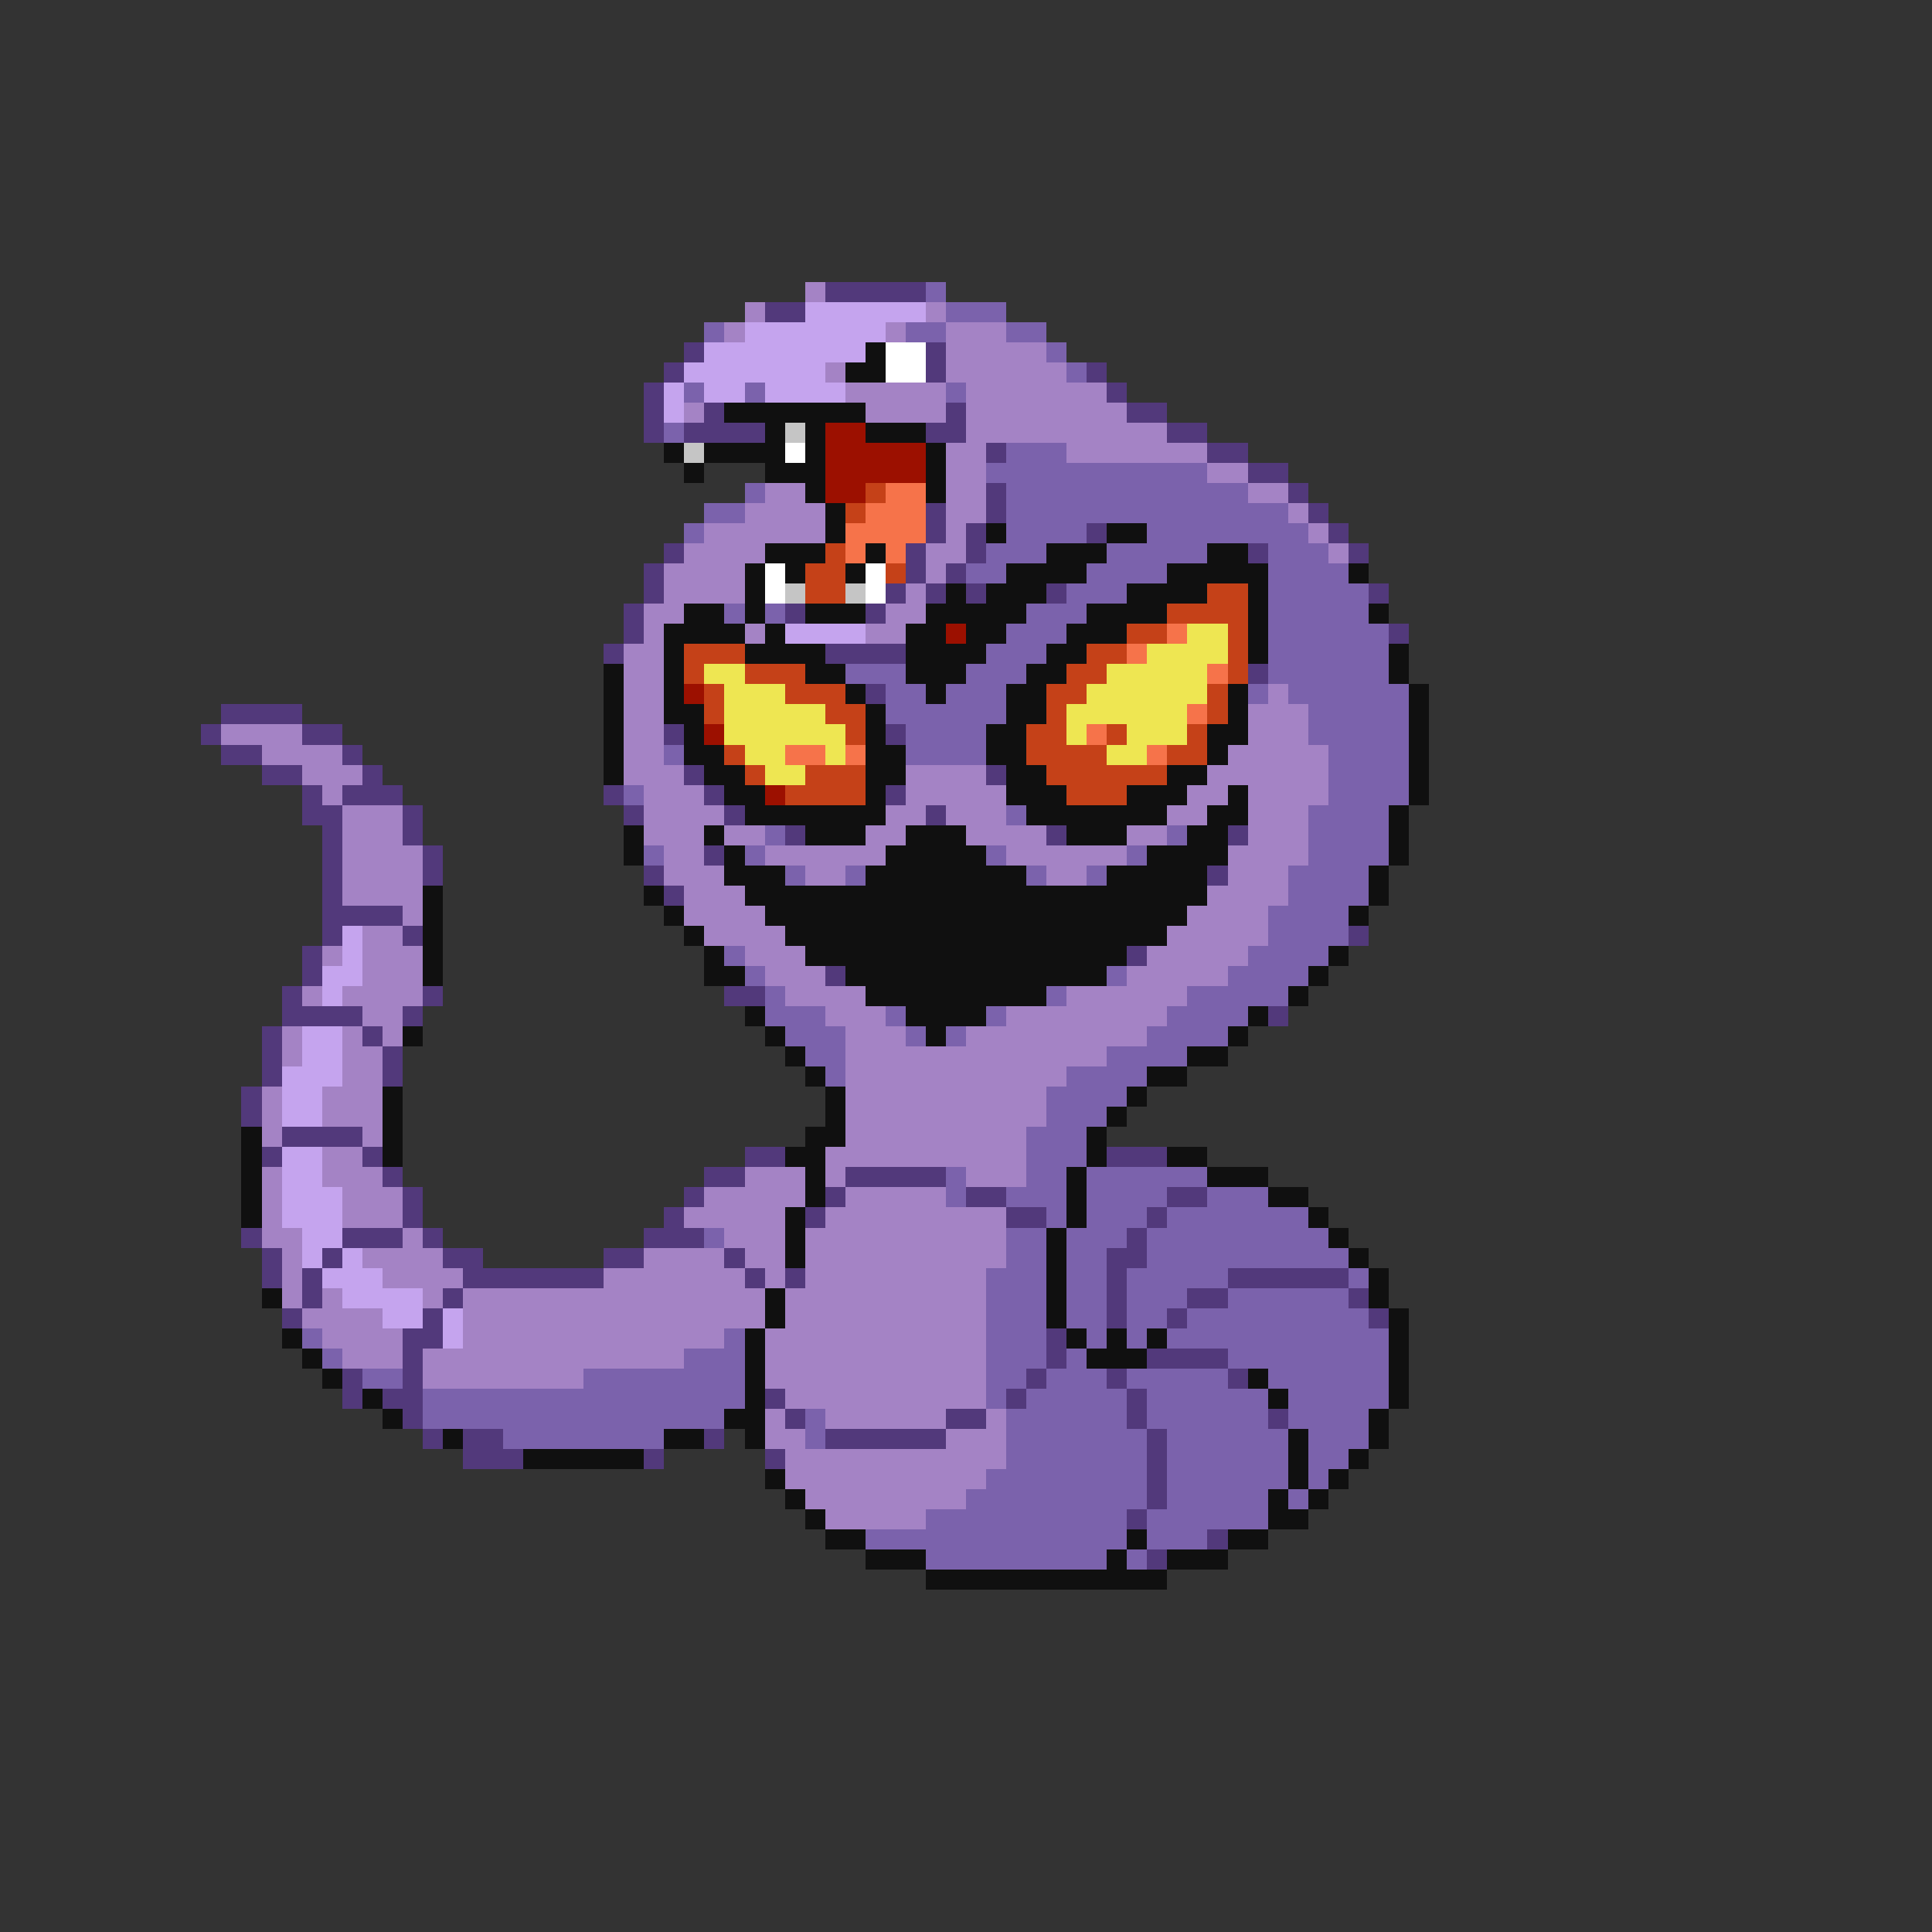 <svg xmlns="http://www.w3.org/2000/svg" viewBox="0 -0.5 96 96" shape-rendering="crispEdges">
<rect x="0" y="-0.5" width="96" height="96" fill="#333333" stroke="none"/>
<path stroke="#a483c5" d="M40 14h1M37 15h1M46 15h1M36 16h1M44 16h1M47 16h3M47 17h5M41 18h1M47 18h6M42 19h5M48 19h7M34 20h1M43 20h4M48 20h8M48 21h10M47 22h2M53 22h7M47 23h2M60 23h2M38 24h2M47 24h2M62 24h2M37 25h4M47 25h2M64 25h1M35 26h6M47 26h1M65 26h1M34 27h4M46 27h2M66 27h1M33 28h4M46 28h1M33 29h4M45 29h1M32 30h2M44 30h2M32 31h1M37 31h1M43 31h2M31 32h2M31 33h2M31 34h2M63 34h1M31 35h2M62 35h3M11 36h4M31 36h2M62 36h3M13 37h4M31 37h2M61 37h5M15 38h3M31 38h3M45 38h4M60 38h6M16 39h1M32 39h3M45 39h5M59 39h2M62 39h4M17 40h3M32 40h4M44 40h2M47 40h3M58 40h2M62 40h3M17 41h3M32 41h3M36 41h2M43 41h2M48 41h4M56 41h2M62 41h3M17 42h4M33 42h2M38 42h6M50 42h6M61 42h4M17 43h4M33 43h3M40 43h2M52 43h2M61 43h3M17 44h4M34 44h3M60 44h4M20 45h1M34 45h4M59 45h4M18 46h2M35 46h4M58 46h5M16 47h1M18 47h3M37 47h3M57 47h5M18 48h3M38 48h3M56 48h5M15 49h1M17 49h4M39 49h4M53 49h6M18 50h2M41 50h3M50 50h8M14 51h1M17 51h1M19 51h1M42 51h3M48 51h9M14 52h1M17 52h2M42 52h13M17 53h2M42 53h11M13 54h1M16 54h3M42 54h10M13 55h1M16 55h3M42 55h10M13 56h1M18 56h1M42 56h9M16 57h2M41 57h10M13 58h1M16 58h3M37 58h3M41 58h1M48 58h3M13 59h1M17 59h3M35 59h5M42 59h5M13 60h1M17 60h3M34 60h5M41 60h9M13 61h2M20 61h1M36 61h3M40 61h10M14 62h1M18 62h4M32 62h4M37 62h2M40 62h10M14 63h1M19 63h4M30 63h7M38 63h1M40 63h9M14 64h1M16 64h1M21 64h1M23 64h15M39 64h10M15 65h4M23 65h15M39 65h10M16 66h4M23 66h13M38 66h11M17 67h3M21 67h13M38 67h11M21 68h8M38 68h11M39 69h10M38 70h1M41 70h6M49 70h1M38 71h2M47 71h3M39 72h11M39 73h10M40 74h8M41 75h5" />
<path stroke="#52397b" d="M41 14h5M38 15h2M34 17h1M46 17h1M33 18h1M46 18h1M54 18h1M32 19h1M55 19h1M32 20h1M35 20h1M47 20h1M56 20h2M32 21h1M34 21h4M46 21h2M58 21h2M49 22h1M60 22h2M62 23h2M49 24h1M64 24h1M46 25h1M49 25h1M65 25h1M46 26h1M48 26h1M54 26h1M66 26h1M33 27h1M45 27h1M48 27h1M62 27h1M67 27h1M32 28h1M45 28h1M47 28h1M32 29h1M44 29h1M46 29h1M48 29h1M52 29h1M68 29h1M31 30h1M39 30h1M43 30h1M31 31h1M69 31h1M30 32h1M41 32h4M62 33h1M43 34h1M11 35h4M10 36h1M15 36h2M33 36h1M44 36h1M11 37h2M17 37h1M13 38h2M18 38h1M34 38h1M49 38h1M15 39h1M17 39h3M30 39h1M35 39h1M44 39h1M15 40h2M20 40h1M31 40h1M36 40h1M46 40h1M16 41h1M20 41h1M39 41h1M52 41h1M61 41h1M16 42h1M21 42h1M35 42h1M16 43h1M21 43h1M32 43h1M60 43h1M16 44h1M33 44h1M16 45h4M16 46h1M20 46h1M67 46h1M15 47h1M56 47h1M15 48h1M41 48h1M14 49h1M21 49h1M36 49h2M14 50h4M20 50h1M63 50h1M13 51h1M18 51h1M13 52h1M19 52h1M13 53h1M19 53h1M12 54h1M12 55h1M14 56h4M13 57h1M18 57h1M37 57h2M55 57h3M19 58h1M35 58h2M42 58h5M20 59h1M34 59h1M41 59h1M48 59h2M58 59h2M20 60h1M33 60h1M40 60h1M50 60h2M57 60h1M12 61h1M17 61h3M21 61h1M32 61h3M56 61h1M13 62h1M16 62h1M22 62h2M30 62h2M36 62h1M55 62h2M13 63h1M15 63h1M23 63h7M37 63h1M39 63h1M55 63h1M61 63h6M15 64h1M22 64h1M55 64h1M59 64h2M67 64h1M14 65h1M21 65h1M55 65h1M58 65h1M68 65h1M20 66h2M52 66h1M20 67h1M52 67h1M57 67h4M17 68h1M20 68h1M51 68h1M55 68h1M61 68h1M17 69h1M19 69h2M38 69h1M50 69h1M56 69h1M20 70h1M39 70h1M47 70h2M56 70h1M63 70h1M21 71h1M23 71h2M35 71h1M41 71h6M57 71h1M23 72h3M32 72h1M38 72h1M57 72h1M57 73h1M57 74h1M56 75h1M60 76h1M57 77h1" />
<path stroke="#7b62ac" d="M46 14h1M47 15h3M35 16h1M45 16h2M50 16h2M52 17h1M53 18h1M34 19h1M37 19h1M47 19h1M33 21h1M50 22h3M49 23h11M37 24h1M50 24h12M35 25h2M50 25h14M34 26h1M50 26h4M57 26h8M49 27h3M55 27h5M63 27h3M48 28h2M54 28h4M63 28h4M53 29h3M63 29h5M36 30h1M38 30h1M51 30h3M63 30h5M50 31h3M63 31h6M49 32h3M63 32h6M42 33h3M48 33h3M63 33h6M44 34h2M47 34h3M62 34h1M64 34h6M44 35h6M65 35h5M45 36h4M65 36h5M33 37h1M45 37h4M66 37h4M66 38h4M31 39h1M66 39h4M50 40h1M65 40h4M38 41h1M58 41h1M65 41h4M32 42h1M37 42h1M49 42h1M56 42h1M65 42h4M39 43h1M42 43h1M51 43h1M54 43h1M64 43h4M64 44h4M63 45h4M63 46h4M36 47h1M62 47h4M37 48h1M55 48h1M61 48h4M38 49h1M52 49h1M59 49h5M38 50h3M44 50h1M49 50h1M58 50h4M39 51h3M45 51h1M47 51h1M57 51h4M40 52h2M55 52h4M41 53h1M53 53h4M52 54h4M52 55h3M51 56h3M51 57h3M47 58h1M51 58h2M54 58h6M47 59h1M50 59h3M54 59h4M60 59h3M52 60h1M54 60h3M58 60h7M35 61h1M50 61h2M53 61h3M57 61h9M50 62h2M53 62h2M57 62h10M49 63h3M53 63h2M56 63h5M67 63h1M49 64h3M53 64h2M56 64h3M61 64h6M49 65h3M53 65h2M56 65h2M59 65h9M15 66h1M36 66h1M49 66h3M54 66h1M56 66h1M58 66h11M16 67h1M34 67h3M49 67h3M53 67h1M61 67h8M18 68h2M29 68h8M49 68h2M52 68h3M56 68h5M63 68h6M21 69h16M49 69h1M51 69h5M57 69h6M64 69h5M21 70h15M40 70h1M50 70h6M57 70h6M64 70h4M25 71h8M40 71h1M50 71h7M58 71h6M65 71h3M50 72h7M58 72h6M65 72h2M49 73h8M58 73h6M65 73h1M48 74h9M58 74h5M64 74h1M46 75h10M57 75h6M43 76h13M57 76h3M46 77h9M56 77h1" />
<path stroke="#c5a4ee" d="M40 15h6M37 16h7M35 17h8M34 18h7M33 19h1M35 19h2M38 19h4M33 20h1M39 31h4M17 46h1M17 47h1M16 48h2M16 49h1M15 51h2M15 52h2M14 53h3M14 54h2M14 55h2M14 57h2M14 58h2M14 59h3M14 60h3M15 61h2M15 62h1M17 62h1M16 63h3M17 64h4M19 65h2M22 65h1M22 66h1" />
<path stroke="#101010" d="M43 17h1M42 18h2M36 20h7M38 21h1M40 21h1M43 21h3M33 22h1M35 22h4M40 22h1M46 22h1M34 23h1M38 23h3M46 23h1M40 24h1M46 24h1M41 25h1M41 26h1M49 26h1M55 26h2M38 27h3M43 27h1M52 27h3M60 27h2M37 28h1M39 28h1M42 28h1M50 28h4M58 28h5M67 28h1M37 29h1M47 29h1M49 29h3M56 29h4M62 29h1M34 30h2M37 30h1M40 30h3M46 30h5M54 30h4M62 30h1M68 30h1M33 31h4M38 31h1M45 31h2M48 31h2M53 31h3M62 31h1M33 32h1M37 32h4M45 32h4M52 32h2M62 32h1M69 32h1M30 33h1M33 33h1M40 33h2M45 33h3M51 33h2M69 33h1M30 34h1M33 34h1M42 34h1M46 34h1M50 34h2M61 34h1M70 34h1M30 35h1M33 35h2M43 35h1M50 35h2M61 35h1M70 35h1M30 36h1M34 36h1M43 36h1M49 36h2M60 36h2M70 36h1M30 37h1M34 37h2M43 37h2M49 37h2M60 37h1M70 37h1M30 38h1M35 38h2M43 38h2M50 38h2M58 38h2M70 38h1M36 39h2M43 39h1M50 39h3M56 39h3M61 39h1M70 39h1M37 40h7M51 40h7M60 40h2M69 40h1M31 41h1M35 41h1M40 41h3M45 41h3M53 41h3M59 41h2M69 41h1M31 42h1M36 42h1M44 42h5M57 42h4M69 42h1M36 43h3M43 43h8M55 43h5M68 43h1M21 44h1M32 44h1M37 44h23M68 44h1M21 45h1M33 45h1M38 45h21M67 45h1M21 46h1M34 46h1M39 46h19M21 47h1M35 47h1M40 47h16M66 47h1M21 48h1M35 48h2M42 48h13M65 48h1M43 49h9M64 49h1M37 50h1M45 50h4M62 50h1M20 51h1M38 51h1M46 51h1M61 51h1M39 52h1M59 52h2M40 53h1M57 53h2M19 54h1M41 54h1M56 54h1M19 55h1M41 55h1M55 55h1M12 56h1M19 56h1M40 56h2M54 56h1M12 57h1M19 57h1M39 57h2M54 57h1M58 57h2M12 58h1M40 58h1M53 58h1M60 58h3M12 59h1M40 59h1M53 59h1M63 59h2M12 60h1M39 60h1M53 60h1M65 60h1M39 61h1M52 61h1M66 61h1M39 62h1M52 62h1M67 62h1M52 63h1M68 63h1M13 64h1M38 64h1M52 64h1M68 64h1M38 65h1M52 65h1M69 65h1M14 66h1M37 66h1M53 66h1M55 66h1M57 66h1M69 66h1M15 67h1M37 67h1M54 67h3M69 67h1M16 68h1M37 68h1M62 68h1M69 68h1M18 69h1M37 69h1M63 69h1M69 69h1M19 70h1M36 70h2M68 70h1M22 71h1M33 71h2M37 71h1M64 71h1M68 71h1M26 72h6M64 72h1M67 72h1M38 73h1M64 73h1M66 73h1M39 74h1M63 74h1M65 74h1M40 75h1M63 75h2M41 76h2M56 76h1M61 76h2M43 77h3M55 77h1M58 77h3M46 78h12" />
<path stroke="#ffffff" d="M44 17h2M44 18h2M39 22h1M38 28h1M43 28h1M38 29h1M43 29h1" />
<path stroke="#c5c5c5" d="M39 21h1M34 22h1M39 29h1M42 29h1" />
<path stroke="#9c1000" d="M41 21h2M41 22h5M41 23h5M41 24h2M47 31h1M34 34h1M35 36h1M38 39h1" />
<path stroke="#c54118" d="M43 24h1M42 25h1M41 27h1M40 28h2M44 28h1M40 29h2M60 29h2M58 30h4M56 31h2M61 31h1M34 32h3M54 32h2M61 32h1M34 33h1M37 33h3M53 33h2M61 33h1M35 34h1M39 34h3M52 34h2M60 34h1M35 35h1M41 35h2M52 35h1M60 35h1M42 36h1M51 36h2M55 36h1M59 36h1M36 37h1M51 37h4M58 37h2M37 38h1M40 38h3M52 38h6M39 39h4M53 39h3" />
<path stroke="#f6734a" d="M44 24h2M43 25h3M42 26h4M42 27h1M44 27h1M58 31h1M56 32h1M60 33h1M59 35h1M54 36h1M39 37h2M42 37h1M57 37h1" />
<path stroke="#eee652" d="M59 31h2M57 32h4M35 33h2M55 33h5M36 34h3M54 34h6M36 35h5M53 35h6M36 36h6M53 36h1M56 36h3M37 37h2M41 37h1M55 37h2M38 38h2" />
</svg>